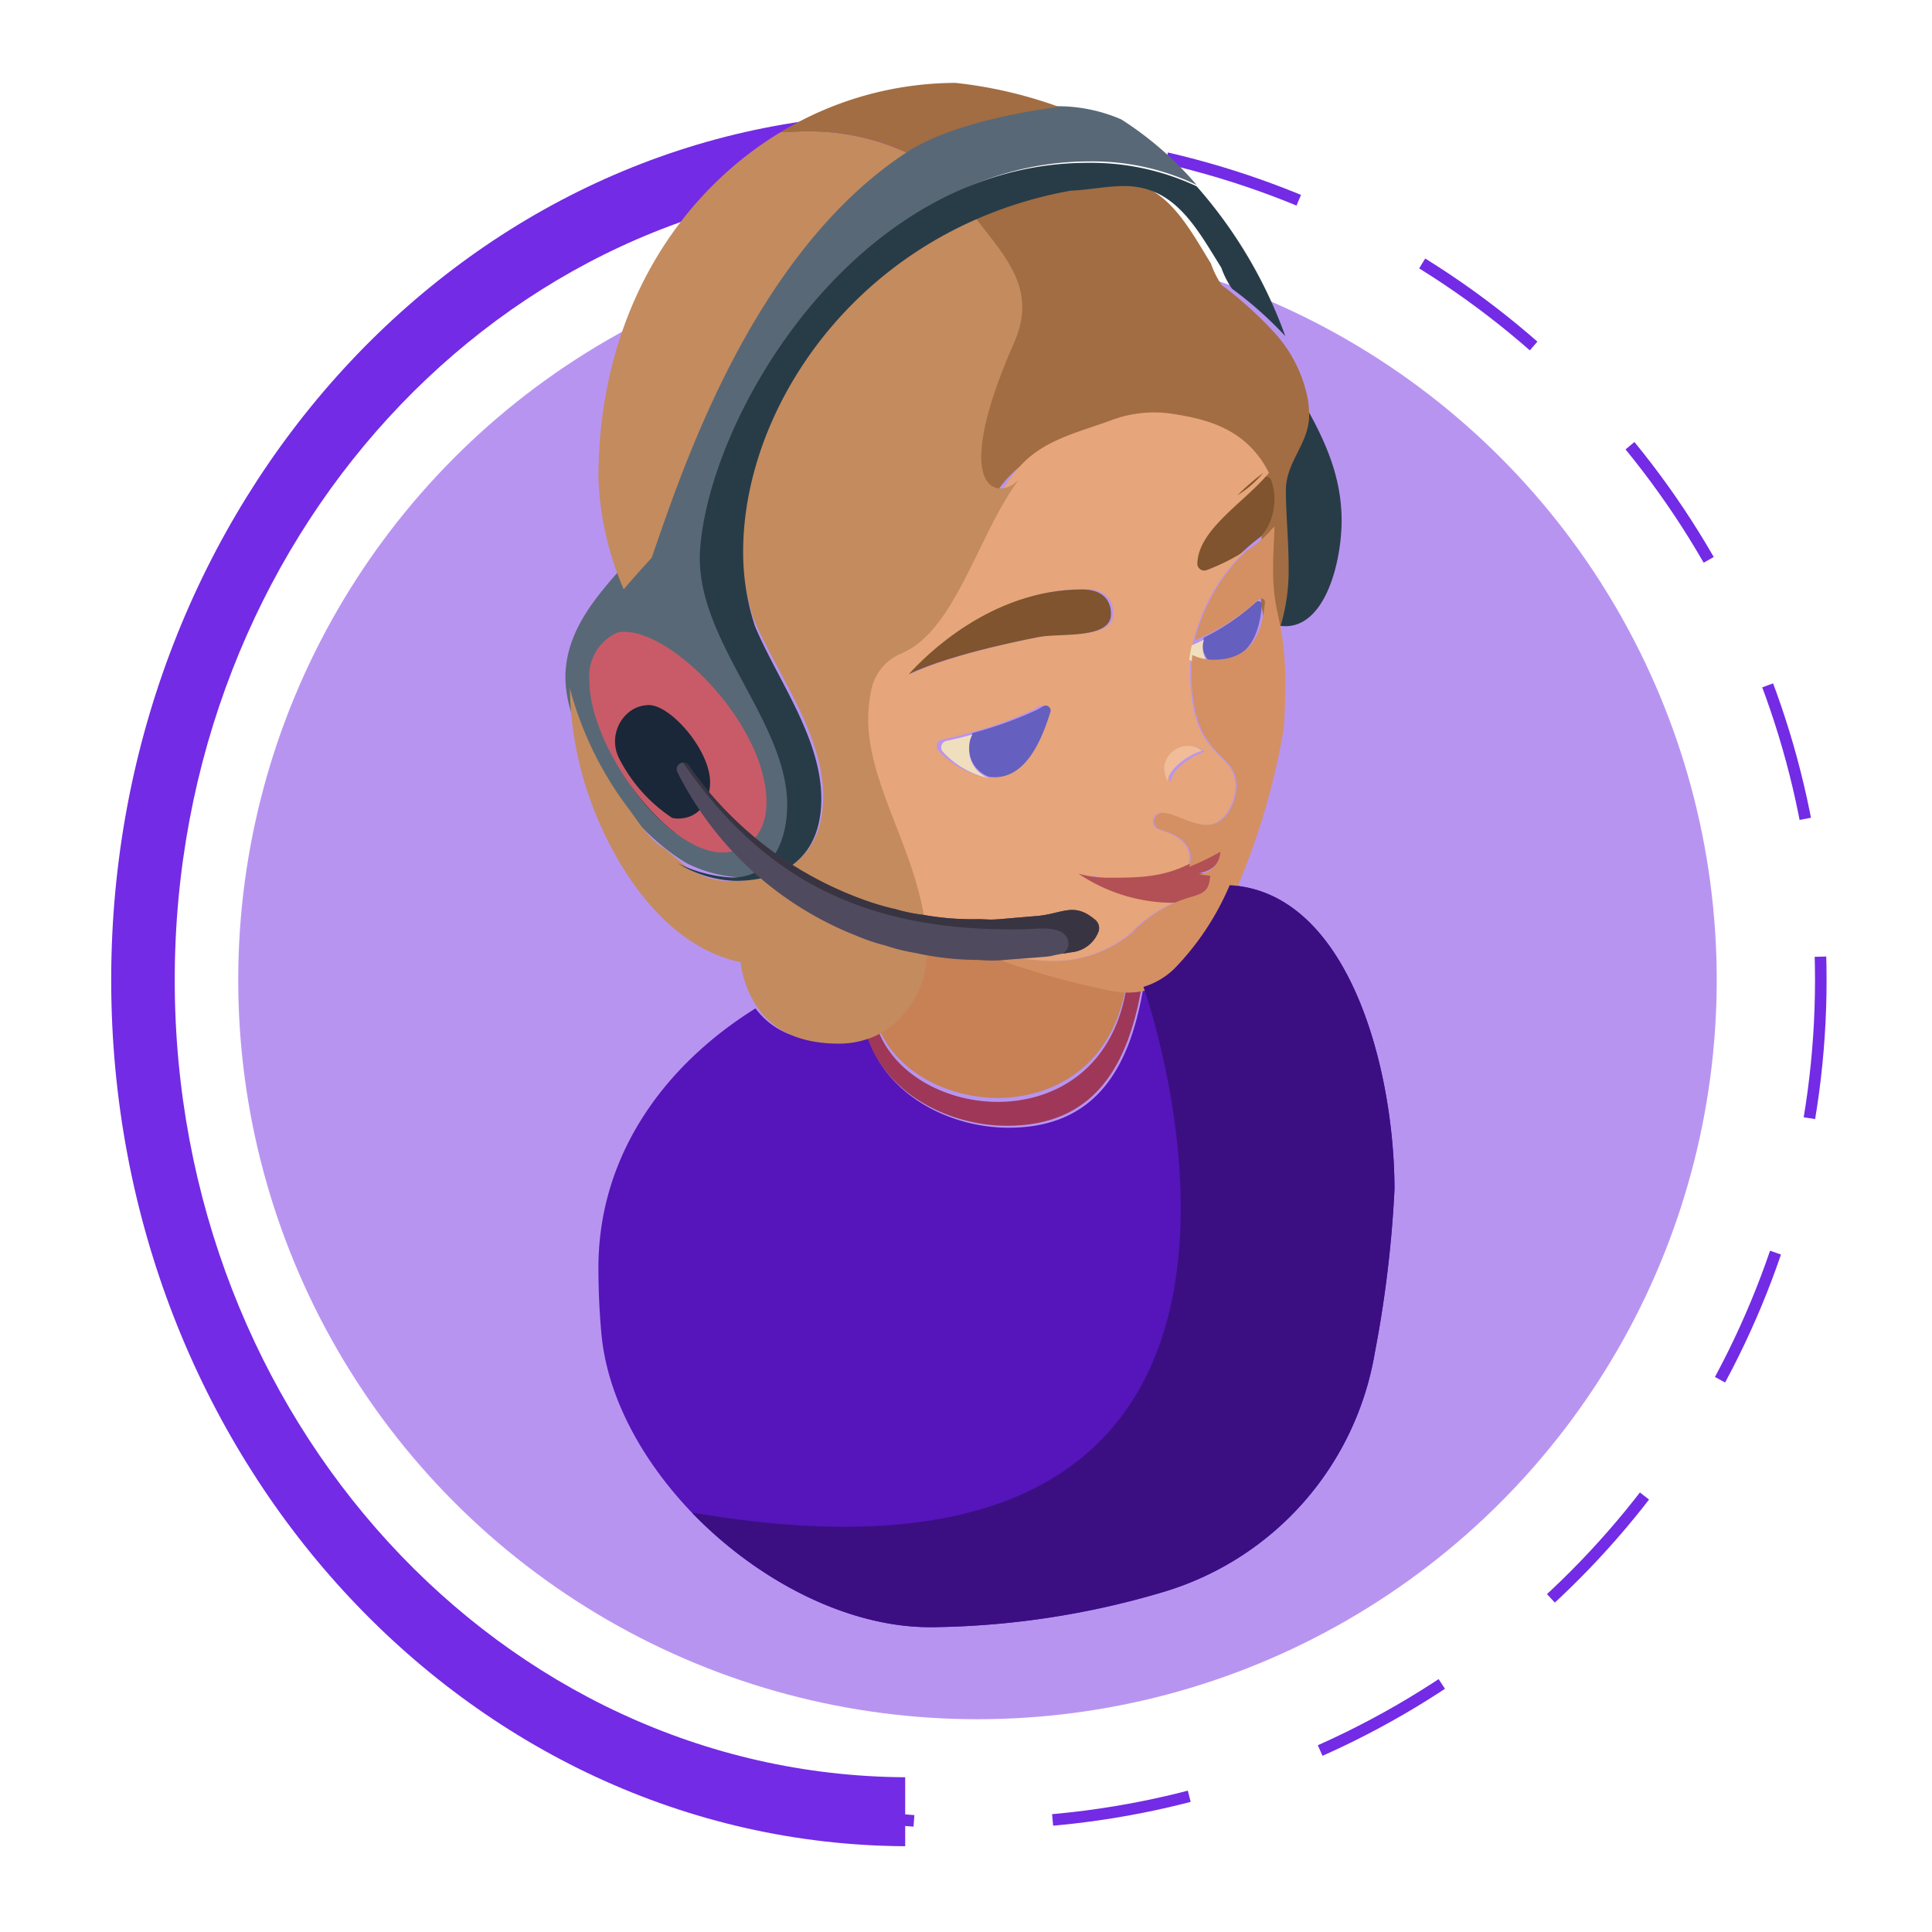 <svg id="Grupo_53607" data-name="Grupo 53607" xmlns="http://www.w3.org/2000/svg" width="167" height="167" viewBox="0 0 167 167">
  <g id="Grupo_53606" data-name="Grupo 53606" transform="translate(9.612 7.415)">
    <g id="Grupo_53602" data-name="Grupo 53602" transform="translate(0 2.417)">
      <g id="Grupo_53601" data-name="Grupo 53601">
        <circle id="Elipse_3967" data-name="Elipse 3967" cx="63.899" cy="63.899" r="63.899" transform="translate(10.981 10.977)" fill="#732be5" opacity="0.5"/>
        <g id="Grupo_53600" data-name="Grupo 53600">
          <path id="Trazado_100319" data-name="Trazado 100319" d="M230.862,899.537c0-37.939,28.238-68.714,63.141-68.915v-5.961c-37.936.2-68.632,33.646-68.632,74.876s30.7,74.675,68.632,74.877v-5.961C259.1,968.252,230.862,937.477,230.862,899.537Z" transform="translate(-225.371 -824.661)" fill="#732be5"/>
        </g>
      </g>
      <circle id="Elipse_3968" data-name="Elipse 3968" cx="72.895" cy="72.895" r="72.895" transform="translate(1.986 1.981)" fill="none" stroke="#732be5" stroke-miterlimit="10" stroke-width="1" stroke-dasharray="12"/>
    </g>
    <g id="Grupo_53605" data-name="Grupo 53605" transform="translate(37.834 -9.298)">
      <g id="Grupo_53603" data-name="Grupo 53603" transform="translate(1.422 9.048)">
        <path id="Trazado_100320" data-name="Trazado 100320" d="M330.376,914.309a101.2,101.2,0,0,1-1.706,14.138,26.1,26.1,0,0,1-18.107,20.6,72.668,72.668,0,0,1-20.12,3.093h-.33c-7.154-.045-14.865-4.094-20.45-9.883-4.288-4.47-7.325-9.964-7.837-15.458-.159-1.74-.261-3.628-.261-5.721,0-9.827,5.8-17.584,13.58-22.429a6.532,6.532,0,0,0,2.718,2.15,9.371,9.371,0,0,0,3.777.705,7.062,7.062,0,0,0,3.15-.717c1.341,5.119,6.926,8.178,12.227,8.178,7.427,0,10.464-4.993,11.658-12.17a6.547,6.547,0,0,0,2.685-1.593,23.42,23.42,0,0,0,4.765-7.2C326.474,888.6,330.376,904,330.376,914.309Z" transform="translate(-258.706 -818.651)" fill="#5515ba"/>
        <path id="Trazado_100321" data-name="Trazado 100321" d="M319.21,847.924c1.915,3.32,3.335,6.475,3.335,10.274,0,3.5-1.369,9.128-4.855,9.128a3.464,3.464,0,0,1-.76-.086,17.105,17.105,0,0,0,.6-4.893c0-2.246-.238-4.526-.238-6.609,0-2.51,2.011-4.069,2.011-6.562A8.718,8.718,0,0,0,319.21,847.924Z" transform="translate(-255.445 -820.364)" fill="#283c48"/>
        <path id="Trazado_100322" data-name="Trazado 100322" d="M315.778,859.278c-.058.077-.118.156-.181.233a20.3,20.3,0,0,0-2.234,1.935,18.752,18.752,0,0,1-3.373,1.682.6.6,0,0,1-.786-.5c0-3,4.093-5.361,6.187-7.916.062-.077.125-.154.184-.233.048-.062.095-.125.14-.187a.511.511,0,0,1,.907.151A5.236,5.236,0,0,1,315.778,859.278Z" transform="translate(-255.391 -820.365)" fill="#7f542e"/>
        <path id="Trazado_100323" data-name="Trazado 100323" d="M315.333,858.916l-.005.1c-.059.043-.118.086-.175.133C315.214,859.072,315.275,858.993,315.333,858.916Z" transform="translate(-254.825 -825.505)" fill="#d49063"/>
        <path id="Trazado_100324" data-name="Trazado 100324" d="M317,856.024c-.059.079-.121.154-.184.231-1.969-3.859-5.495-4.6-8.288-5.043a10.665,10.665,0,0,0-5.351.544c-2.571.946-5.347,1.553-7.4,3.45a10.364,10.364,0,0,0-1.182,1.318l-.008.01c-.052.068-.105.139-.156.212l-.009.009c-1.582,1.907-5.978,1.423-.435-11.679,2.1-4.961-1.233-7.766-3.753-11.45a35.64,35.64,0,0,1,9.577-3.179c1.508-.062,3.088-.409,4.613-.409,4.346,0,6.216,3.628,8.39,7.181a7.857,7.857,0,0,0,.923,1.85,32.783,32.783,0,0,1,4.611,4.17,11.786,11.786,0,0,1,2.86,5.838,8.545,8.545,0,0,1,.089,1.239c0,2.468-2.011,4.013-2.011,6.5,0,2.063.238,4.32.238,6.545a16.781,16.781,0,0,1-.6,4.845,9.618,9.618,0,0,1-1.036,2.319h0c-.312-2.2-.824-3.048-.824-6.015,0-1.215.077-2.422.126-3.633l.005-.1a5.143,5.143,0,0,0,.845-4.786.513.513,0,0,0-.907-.149C317.091,855.9,317.044,855.963,317,856.024Z" transform="translate(-257.005 -821.594)" fill="#a26d42"/>
        <path id="Trazado_100325" data-name="Trazado 100325" d="M309.1,849.941c2.794.445,6.319,1.2,8.288,5.093-2.094,2.555-6.187,4.918-6.187,7.916a.6.6,0,0,0,.786.5,18.752,18.752,0,0,0,3.373-1.682,16.106,16.106,0,0,0-4.49,7.752,12.432,12.432,0,0,0-.211,1.261,11.556,11.556,0,0,0-.081,1.367c0,7.892,3.917,6.739,3.917,10,0,1.056-.752,3.327-2.568,3.327-1.349,0-2.849-1.047-3.836-1.047h-.014a.738.738,0,0,0-.187,1.445c1.28.393,2.621,1.016,2.621,2.43a2.831,2.831,0,0,1-.127.8,12.838,12.838,0,0,1-6.173,1.018,8.5,8.5,0,0,1-2.264-.311,13.073,13.073,0,0,0,7.115,2.237c.157,0,.313,0,.468-.011a11.529,11.529,0,0,0-4.089,2.781,10.58,10.58,0,0,1-6.95,2.421,26.521,26.521,0,0,1-9.559-2.118q-.842-.388-1.67-.81v0c-.749-6.662-4.738-12.281-4.738-18.018a12.478,12.478,0,0,1,.281-2.644,4.288,4.288,0,0,1,2.461-3.025c4.474-1.955,6.327-10.392,9.732-15.087l.009-.009a2.009,2.009,0,0,0,.156-.214l.008-.01a10.429,10.429,0,0,1,1.182-1.331c2.05-1.915,4.826-2.528,7.4-3.484A10.567,10.567,0,0,1,309.1,849.941Zm2.755,29.2a1.749,1.749,0,0,0-1.171-.423,2.053,2.053,0,0,0-2.108,1.912,3.717,3.717,0,0,0,.286,1.158C309.04,880.583,310.766,879.436,311.856,879.137Zm-7.919-11.928c0-1.261-.788-2.129-2.487-2.129-7.913,0-13.617,5.793-14.994,7.328,3.8-1.849,11.343-3.237,11.359-3.239C299.6,868.857,303.938,869.392,303.938,867.209Zm-5.819,8.526a.431.431,0,0,0-.635-.5c-.163.1-.326.195-.492.286a33.291,33.291,0,0,1-5.611,2.021c-.808.227-1.581.418-2.237.55a.574.574,0,0,0-.29.972,7.568,7.568,0,0,0,3.974,2.258l0,0a3.9,3.9,0,0,0,.5.034C296.164,881.362,297.472,877.8,298.118,875.735Z" transform="translate(-256.57 -821.328)" fill="#e6a57a"/>
        <path id="Trazado_100326" data-name="Trazado 100326" d="M314.379,864.86a.308.308,0,0,1,.515.257c-.2,2.215-.9,4.954-4.422,4.954h-.018a1.968,1.968,0,0,1-.677-1.476,2.33,2.33,0,0,1,.108-.68A19.051,19.051,0,0,0,314.379,864.86Z" transform="translate(-254.686 -819.974)" fill="#655fbf"/>
        <path id="Trazado_100327" data-name="Trazado 100327" d="M313.074,861.068a20.3,20.3,0,0,1,2.234-1.935A9.605,9.605,0,0,1,313.074,861.068Z" transform="translate(-254.981 -825.419)" fill="#7f542e"/>
        <path id="Trazado_100328" data-name="Trazado 100328" d="M313.112,885.152a2.31,2.31,0,0,1-2.082,2.194c.364.065.724.087,1.088.131-.1,1.957-1.068,1.714-3,2.445-.174.008-.349.012-.526.012a14.7,14.7,0,0,1-8-2.515,9.552,9.552,0,0,0,2.545.349c2.507,0,4.6,0,6.941-1.144A26.1,26.1,0,0,0,313.112,885.152Z" transform="translate(-256.237 -819.064)" fill="#b25055"/>
        <path id="Trazado_100329" data-name="Trazado 100329" d="M309.857,868.376a1.968,1.968,0,0,0,.677,1.476,4.248,4.248,0,0,1-1.833-.413,12.431,12.431,0,0,1,.211-1.261q.55-.234,1.052-.483A2.33,2.33,0,0,0,309.857,868.376Z" transform="translate(-254.767 -819.561)" fill="#f0dfbe"/>
        <path id="Trazado_100330" data-name="Trazado 100330" d="M308.871,876.7a1.749,1.749,0,0,1,1.171.423c-1.09.3-2.816,1.447-2.992,2.646a3.717,3.717,0,0,1-.286-1.158A2.053,2.053,0,0,1,308.871,876.7Z" transform="translate(-255.01 -819.385)" fill="#f1bc98"/>
        <path id="Trazado_100331" data-name="Trazado 100331" d="M262.088,869.192a4.008,4.008,0,0,0-2.357,4.023c0,2.729,1.549,6.225,3.687,9.1l.005.007a5.511,5.511,0,0,0,.9,1.135c2.1,2.469,4.589,4.248,6.715,4.248,1.763,0,3.732-1.22,3.732-4.223,0-6.4-7.805-14.366-12.075-14.366A2.148,2.148,0,0,0,262.088,869.192Zm50.086-38.829a20.871,20.871,0,0,0-9.241-2.033c-19.62,0-32.151,21.826-32.946,33.5-.529,7.727,7.4,14.793,7.4,22.092,0,3.211-1.341,6.3-4.682,6.3A11.725,11.725,0,0,1,268.1,889H268.1c-4.549-2.7-8.645-8.481-10.009-13.1a10.492,10.492,0,0,1-.482-2.929c0-3.153,1.607-5.685,3.654-8.114.75-.894,1.561-1.772,2.373-2.663,2.458-6.96,8.431-25.544,21.638-34.147a27.077,27.077,0,0,1,11.254-4.235,28.348,28.348,0,0,1,3.779-.25,13.8,13.8,0,0,1,5.36,1.142A29.458,29.458,0,0,1,312.173,830.363Z" transform="translate(-257.605 -821.544)" fill="#596876"/>
        <path id="Trazado_100332" data-name="Trazado 100332" d="M305.71,896.456a6.961,6.961,0,0,0,1.352-.275c-1.2,7.178-4.238,12.172-11.661,12.172-5.3,0-10.886-3.068-12.226-8.184a6.765,6.765,0,0,0,.912-.552c1.268,4.131,5.867,6.67,10.519,6.67C299.571,906.286,304.6,903.393,305.71,896.456Z" transform="translate(-257.22 -818.207)" fill="#9f3759"/>
        <path id="Trazado_100333" data-name="Trazado 100333" d="M303.552,896.717a6.976,6.976,0,0,0,2.094.111c-1.111,6.937-6.139,9.83-11.1,9.83-4.652,0-9.25-2.539-10.519-6.67a8.38,8.38,0,0,0,3.247-6.673,19.085,19.085,0,0,0-.119-2.1q.829.422,1.67.81A70.643,70.643,0,0,0,303.552,896.717Z" transform="translate(-257.156 -818.922)" fill="#c78154"/>
        <path id="Trazado_100334" data-name="Trazado 100334" d="M301.176,864.016c1.7,0,2.487.868,2.487,2.129,0,2.183-4.338,1.648-6.122,1.961-.016,0-7.563,1.39-11.359,3.239C287.559,869.809,293.263,864.016,301.176,864.016Z" transform="translate(-256.497 -820.23)" fill="#7f542e"/>
        <path id="Trazado_100335" data-name="Trazado 100335" d="M296.886,873.471a.431.431,0,0,1,.635.5c-.646,2.062-1.954,5.627-4.79,5.627a3.9,3.9,0,0,1-.5-.034l0,0a2.6,2.6,0,0,1-1.727-2.607,2.248,2.248,0,0,1,.281-1.174,33.291,33.291,0,0,0,5.611-2.021C296.56,873.666,296.722,873.57,296.886,873.471Z" transform="translate(-255.596 -819.585)" fill="#655fbf"/>
        <path id="Trazado_100336" data-name="Trazado 100336" d="M290.468,895.539v0a18.213,18.213,0,0,1,.125,2.1,8.245,8.245,0,0,1-3.4,6.673,7.161,7.161,0,0,1-.955.552,7.629,7.629,0,0,1-3.309.716c-2.972,0-5.319-.913-6.807-2.855a8.952,8.952,0,0,1-1.648-4.179c-5.456-1.157-9.656-6.173-12.282-12.231a30.134,30.134,0,0,1-2.474-11.443c0-.469-.042.461,0,0a30.05,30.05,0,0,0,5.016,10.32c.719.923,1.784,2.726,3.113,3.485l2.029,1.675a6.173,6.173,0,0,0,3.949,1.162c4.432,0,7.791-2.137,7.791-7.3,0-5.406-3.96-10.541-6-15.315a20.636,20.636,0,0,1-1.076-6.633c0-10.624,7.06-22.8,19.652-28.863,2.642,3.721,6.134,6.554,3.934,11.563-5.81,13.232-1.2,13.721.456,11.795-3.569,4.7-5.511,13.132-10.2,15.087a4.338,4.338,0,0,0-2.58,3.025,11.927,11.927,0,0,0-.294,2.644C285.5,883.257,289.683,888.877,290.468,895.539Z" transform="translate(-259.327 -822.535)" fill="#c48b5e"/>
        <path id="Trazado_100337" data-name="Trazado 100337" d="M288.487,894.435a26.521,26.521,0,0,0,9.559,2.118,10.58,10.58,0,0,0,6.95-2.421,11.529,11.529,0,0,1,4.089-2.781c1.714-.65,2.575-.434,2.665-2.174-.324-.039-.644-.058-.967-.116a2.054,2.054,0,0,0,1.852-1.951,23.193,23.193,0,0,1-2.695,1.308,2.831,2.831,0,0,0,.127-.8c0-1.414-1.34-2.037-2.621-2.43a.738.738,0,0,1,.187-1.445h.014c.987,0,2.487,1.047,3.836,1.047,1.815,0,2.568-2.271,2.568-3.327,0-3.262-3.917-2.11-3.917-10a11.556,11.556,0,0,1,.081-1.367,4.249,4.249,0,0,0,1.833.413h.018c3.523,0,4.222-2.739,4.422-4.954a.308.308,0,0,0-.515-.257,19.051,19.051,0,0,1-4.5,3.055q-.5.25-1.052.483a16.106,16.106,0,0,1,4.49-7.752,9.605,9.605,0,0,0,2.234-1.935c.057-.047.116-.09.175-.133-.048,1.222-.126,2.441-.126,3.669,0,3,.513,3.85.824,6.074a28.394,28.394,0,0,1,.233,3.982c0,1.258-.055,2.525-.143,3.776a61.068,61.068,0,0,1-4.009,13.656,23.456,23.456,0,0,1-4.758,7.209,6.729,6.729,0,0,1-2.681,1.589,6.876,6.876,0,0,1-3.446.164A70.65,70.65,0,0,1,288.487,894.435Z" transform="translate(-256.018 -820.647)" fill="#d49063"/>
        <path id="Trazado_100338" data-name="Trazado 100338" d="M290.671,876.787a2.6,2.6,0,0,0,1.727,2.607,7.568,7.568,0,0,1-3.974-2.258.574.574,0,0,1,.29-.972c.656-.132,1.428-.324,2.237-.55A2.248,2.248,0,0,0,290.671,876.787Z" transform="translate(-255.765 -819.29)" fill="#f0dfbe"/>
        <path id="Trazado_100339" data-name="Trazado 100339" d="M288.808,822.244a38.343,38.343,0,0,1,8.918,2.068c-4.311.588-9.836,1.757-13.178,3.952a20.12,20.12,0,0,0-8.686-1.829c-.7,0-1.452.056-2.193.075v0A29.284,29.284,0,0,1,288.808,822.244Z" transform="translate(-255.074 -822.244)" fill="#a26d42"/>
        <path id="Trazado_100340" data-name="Trazado 100340" d="M276.959,826.143a20.12,20.12,0,0,1,8.686,1.829C272.208,836.8,266.132,855.864,263.631,863c-.826.915-1.651,1.815-2.414,2.732v0a26.625,26.625,0,0,1-2.187-9.616c0-13.834,6.613-24.389,15.738-29.9v0C275.507,826.2,276.262,826.143,276.959,826.143Z" transform="translate(-256.17 -821.952)" fill="#c48b5e"/>
        <path id="Trazado_100341" data-name="Trazado 100341" d="M272.221,889.891c3.4,0,4.764-3.087,4.764-6.292,0-7.286-8.066-14.338-7.527-22.051.809-11.65,13.558-33.435,33.52-33.435a21.576,21.576,0,0,1,9.4,2.029h0a40.094,40.094,0,0,1,7.666,12.952,32.611,32.611,0,0,0-4.611-4.1,7.667,7.667,0,0,1-.923-1.818c-2.174-3.491-4.045-7.056-8.39-7.056-1.525,0-3.105.341-4.613.4a36.083,36.083,0,0,0-9.577,3.124c-12.014,5.9-18.75,17.745-18.75,28.082a20.438,20.438,0,0,0,1.026,6.453c1.951,4.644,5.729,9.641,5.729,14.9,0,5.024-3.205,7.1-7.434,7.1a10.007,10.007,0,0,1-4.964-1.516A12.112,12.112,0,0,0,272.221,889.891Z" transform="translate(-257.811 -821.204)" fill="#283c48"/>
        <path id="Trazado_100342" data-name="Trazado 100342" d="M271.036,881.556c0,2.228-1.137,4.074-3.168,4.074a2.6,2.6,0,0,1-.559-.072,16.993,16.993,0,0,1-5.281-6.776,4.6,4.6,0,0,1,1.061-5.094,2.936,2.936,0,0,1,1.926-.755C267.162,872.932,271.036,877.971,271.036,881.556Z" transform="translate(-257.819 -820.734)" fill="#1a2738"/>
        <path id="Trazado_100343" data-name="Trazado 100343" d="M264.293,881.757c-.317-.374-.623-.764-.919-1.164l-.005-.007c-2.176-2.952-3.751-6.538-3.751-9.339a4.116,4.116,0,0,1,2.4-4.128,2.166,2.166,0,0,1,.621-.075c4.344,0,12.285,8.169,12.285,14.739,0,3.082-2,4.333-3.8,4.333C268.962,886.115,266.43,884.29,264.293,881.757Zm-2.152-3.864a13.531,13.531,0,0,0,4.637,5.237,2.586,2.586,0,0,0,.491.056c1.783,0,2.782-1.426,2.782-3.148,0-2.77-3.4-6.664-5.287-6.664a2.782,2.782,0,0,0-1.691.584A3.257,3.257,0,0,0,262.141,877.893Z" transform="translate(-257.54 -819.594)" fill="#c95b68"/>
      </g>
      <path id="Trazado_100344" data-name="Trazado 100344" d="M329.812,914.309a101.2,101.2,0,0,1-1.706,14.138A26.1,26.1,0,0,1,310,949.044a72.668,72.668,0,0,1-20.12,3.093h-.33c-7.154-.045-14.865-4.094-20.45-9.883.6.08,1.229.171,1.865.273,56.585,8.644,37.147-45.735,37.147-45.735A6.547,6.547,0,0,0,310.8,895.2a23.42,23.42,0,0,0,4.765-7.2C325.91,888.6,329.812,904,329.812,914.309Z" transform="translate(-256.72 -809.603)" fill="#3b0f82"/>
      <g id="Grupo_53604" data-name="Grupo 53604" transform="translate(11.049 67.806)">
        <path id="Trazado_100345" data-name="Trazado 100345" d="M301.412,891.721a2.793,2.793,0,0,1-2.331,1.717c-.3.046-.535.091-.729.114-1.728.307-.056.171-4.606.512a12.873,12.873,0,0,1-2.7.034,24.953,24.953,0,0,1-5.38-.591,16.443,16.443,0,0,1-2.627-.648,17.824,17.824,0,0,1-2.559-.864,29.327,29.327,0,0,1-15.446-14.138.557.557,0,0,1,.273-.751.4.4,0,0,1,.227-.057.554.554,0,0,1,.478.24,31.422,31.422,0,0,0,15.548,11.76,21.043,21.043,0,0,0,2.331.66,14.318,14.318,0,0,0,2.378.489,23.811,23.811,0,0,0,4.844.375c1.593.057.57.1,4.88-.261,2.343-.171,3.264-1.275,5.141.306A.925.925,0,0,1,301.412,891.721Z" transform="translate(-264.983 -877.047)" fill="#504a5e"/>
        <path id="Trazado_100346" data-name="Trazado 100346" d="M301.374,891.721a2.793,2.793,0,0,1-2.331,1.717c-.3.046-.535.091-.729.114a.982.982,0,0,0,.49-.807c0-1.126-1.149-1.365-2.264-1.365-.774,0-.888.08-2.661.08-12.978,0-21.565-4.516-28.379-14.411a.554.554,0,0,1,.478.24,31.422,31.422,0,0,0,15.548,11.76,21.043,21.043,0,0,0,2.331.66,14.318,14.318,0,0,0,2.378.489,23.811,23.811,0,0,0,4.844.375c1.593.057.57.1,4.88-.261,2.343-.171,3.264-1.275,5.141.306A.925.925,0,0,1,301.374,891.721Z" transform="translate(-264.945 -877.047)" fill="#383442"/>
      </g>
    </g>
  </g>
  <rect id="Rectángulo_5057" data-name="Rectángulo 5057" width="167" height="167" fill="none"/>
</svg>
